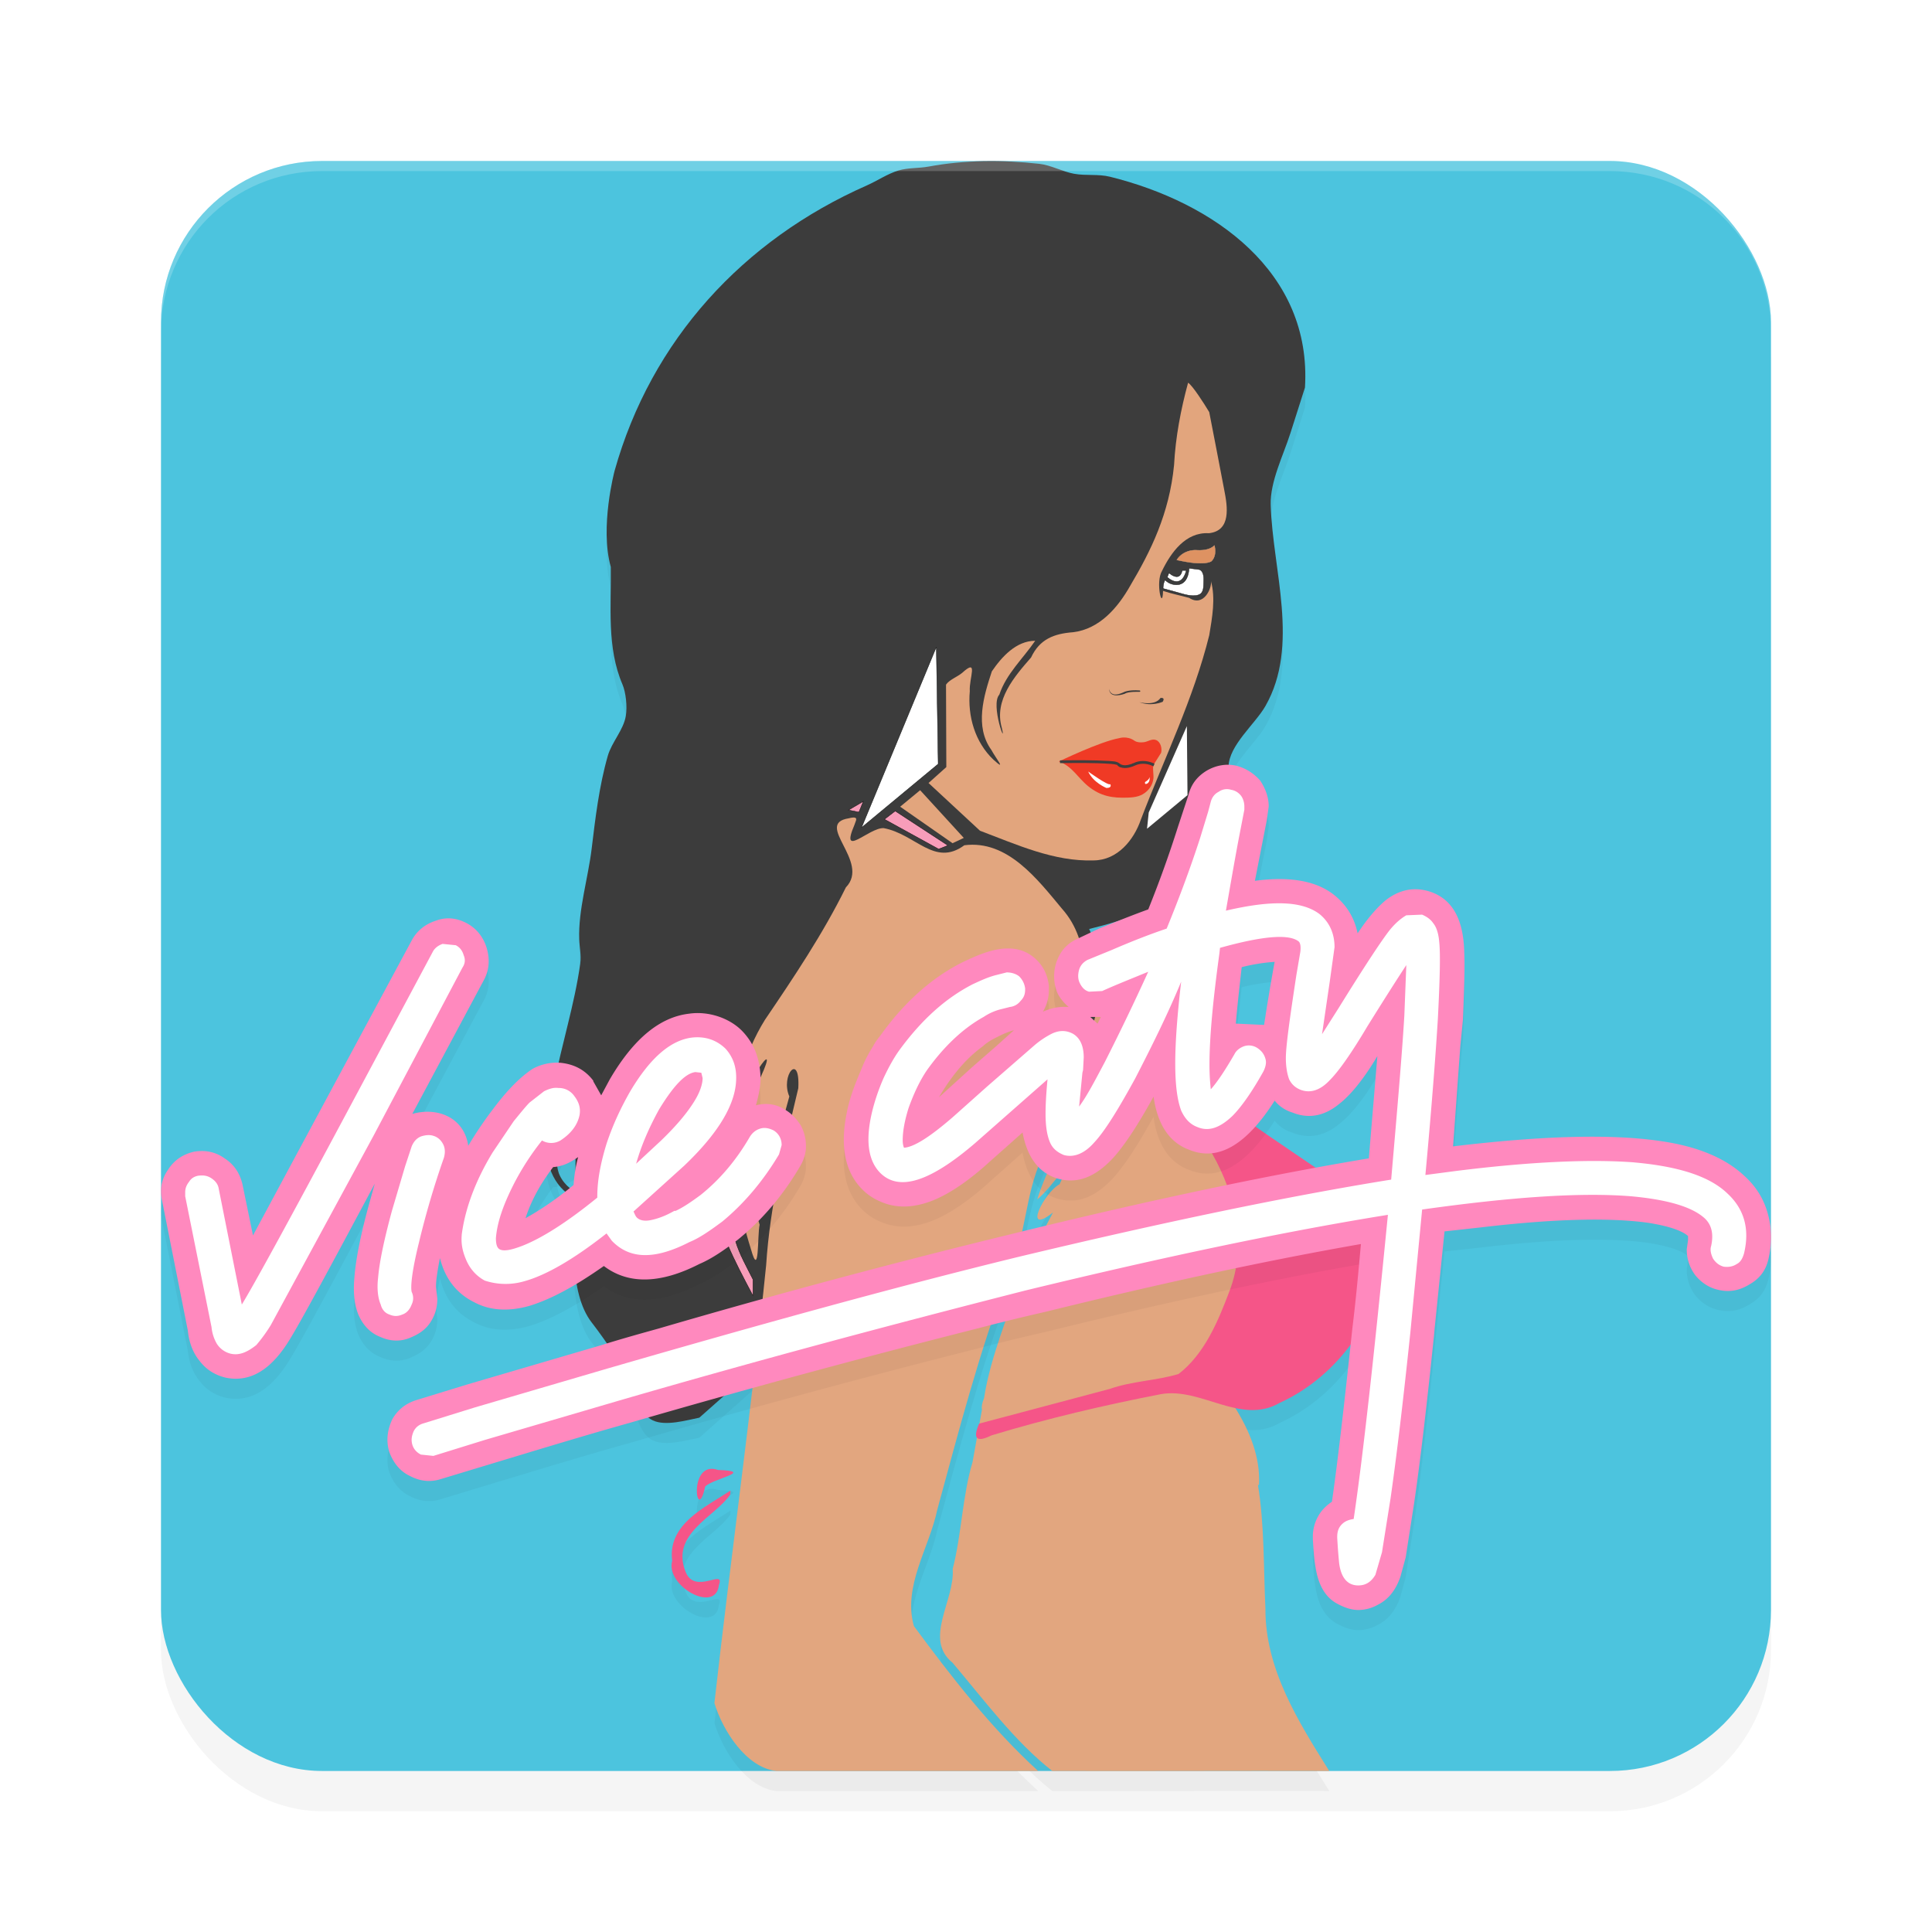 <svg xmlns="http://www.w3.org/2000/svg" width="192" height="192" version="1.1">
 <defs>
  <filter id="filter957" style="color-interpolation-filters:sRGB" width="1.096" height="1.096" x="-.05" y="-.05">
   <feGaussianBlur id="feGaussianBlur959" stdDeviation="3.2"/>
  </filter>
  <filter id="filter979" style="color-interpolation-filters:sRGB" width="1.14" height="1.073" x="-.07" y="-.04">
   <feGaussianBlur id="feGaussianBlur981" stdDeviation="2.435"/>
  </filter>
  <filter id="filter1086" style="color-interpolation-filters:sRGB" width="2.294" height="3.465" x="-.65" y="-1.23">
   <feGaussianBlur id="feGaussianBlur1088" stdDeviation="2.435"/>
  </filter>
 </defs>
 <rect style="opacity:0.2;filter:url(#filter957)" width="159.998" height="159.998" x="16" y="20" rx="16" ry="16"/>
 <rect style="fill:#4cc4de" width="159.998" height="159.998" x="16" y="16" rx="16" ry="16"/>
 <path style="opacity:0.2;filter:url(#filter979)" d="m 97.759,18.009 c -1.844,0.036 -3.674,0.205 -5.477,0.539 -1.01,0.187 -2.015,0.097 -3,0.391 -1.067,0.318 -2.111,1.03 -3.141,1.484 C 73.852,25.849 64.72,35.789 61.079,48.79 c -0.001,0.003 -1.49,5.581 -0.375,9.547 0.053,3.928 -0.413,8.011 1.156,11.664 0.343,0.799 0.491,2.209 0.336,3.141 -0.23,1.395 -1.4,2.606 -1.789,3.961 -0.865,3.019 -1.233,6.15 -1.609,9.258 -0.35,2.887 -1.333,6.068 -1.234,8.961 0.029,0.842 0.218,1.595 0.102,2.437 -0.563,4.054 -1.856,8.04 -2.617,12.07 -0.32,1.694 -0.632,3.409 -0.773,5.133 -0.192,2.385 0.628,4.992 2.852,6.109 -0.155,3.477 -0.605,9.383 1.656,12.32 1.644,2.133 3.129,4.385 4.227,6.851 0.461,1.034 0.764,2.383 1.875,2.906 1.264,0.597 3.345,-0.019 4.617,-0.273 l 5.445,-4.828 c -1.288,11.069 -2.703,22.126 -3.945,33.195 0.825,2.745 3.163,6.413 6.148,6.75 8.674,0.015 17.349,-0.015 26.023,0 -4.663,-4.26 -8.621,-9.352 -12.351,-14.406 -1.104,-3.998 1.527,-7.73 2.328,-11.555 2.128,-7.797 4.157,-15.642 7.023,-23.211 1.786,-3.745 1.658,-7.996 3.352,-11.711 0.781,-2.008 2.054,-3.744 3.227,-5.531 -0.743,3.419 -2.713,6.5 -3.672,9.617 1.518,-1.208 3.919,-5.154 2.227,-1.516 -1.559,0.831 -3.704,5.172 -0.688,2.836 0.01,-0.02 0.028,-0.028 0.039,-0.047 l -1.187,2.273 c -1.226,0.715 -2.132,1.709 -2.008,3.812 -1.181,4.154 -3.001,8.087 -3.664,12.375 -0.221,0.546 -0.265,0.901 -0.211,1.164 l -0.242,1.367 -0.039,0.008 c -0.298,0.685 -0.351,1.112 -0.211,1.336 l -0.445,2.5 c -0.991,3.269 -1.094,7.227 -1.969,10.609 0.229,3.141 -2.93,6.956 -0.016,9.32 3.114,3.673 6.173,7.829 9.914,10.758 9.175,0.026 18.348,-0.026 27.523,0 -3.07,-4.903 -6.38,-10.133 -6.344,-16.148 -0.194,-4.064 -0.086,-8.256 -0.742,-12.289 l 0.102,0.008 c 0.143,-2.545 -0.784,-5.087 -2.367,-7.633 1.488,0.314 2.972,0.329 4.445,-0.531 5.788,-2.64 10,-8.578 10.555,-14.914 0.134,-4.614 -4.6,-6.747 -7.812,-8.992 -4.887,-3.332 -9.849,-6.567 -14.187,-10.617 -0.948,-0.814 -1.813,-1.718 -2.68,-2.617 l 0.461,-0.414 c -1.686,-1.657 -3.601,-3.602 -4.461,-4.758 0,0 -0.309,-3.906 -0.836,-4.773 1.837,-0.447 3.678,-1 5.43,-1.703 1.43,-0.573 2.704,-1.454 4.117,-2.047 1.093,-0.46 2.581,-0.486 3.523,-1.242 0.999,-0.803 0.558,-3.137 0.586,-4.281 0.054,-2.287 0.171,-4.571 0.203,-6.859 0.029,-2.118 2.65,-4.243 3.664,-6.023 3.427,-6.003 0.717,-13.514 0.523,-19.992 -0.068,-2.303 1.257,-4.932 1.953,-7.109 0.484,-1.516 0.969,-3.036 1.453,-4.555 0.704,-11.455 -9.005,-18.377 -19.375,-20.945 -1.176,-0.292 -2.371,-0.077 -3.578,-0.297 -1.136,-0.206 -2.286,-0.856 -3.437,-0.984 -1.84,-0.206 -3.695,-0.302 -5.539,-0.266 z m 14.703,86.78 c 0.307,0.361 0.622,0.719 0.922,1.086 l -0.211,0.406 c -0.327,-0.415 -0.679,-0.813 -1.016,-1.219 z m -55.265,9.242 v 6.422 c 0,0 -4.116,-2.125 0,-6.422 z m 13.187,33.976 c -1.853,0.525 -1.044,5.214 -0.305,1.719 0.717,-0.798 5.045,-1.527 1.273,-1.656 -0.381,-0.131 -0.704,-0.138 -0.969,-0.062 z m 2.211,2.117 c -2.525,1.667 -6.264,3.338 -5.789,6.992 -0.703,2.474 4.334,5.304 4.633,2.398 0.657,-1.694 -2.357,1.005 -3.297,-1.289 -1.563,-3.816 2.931,-5.483 4.43,-7.703 z"/>
 <path style="fill:#3c3c3c" d="m 97.756,16.016 c -1.844,0.036 -3.674,0.206 -5.477,0.539 -1.01,0.187 -2.015,0.097 -3,0.391 -1.067,0.318 -2.111,1.031 -3.141,1.485 C 73.849,23.857 64.718,33.793 61.076,46.794 c -0.001,0.003 -1.49,5.583 -0.375,9.548 0.053,3.928 -0.413,8.013 1.156,11.666 0.343,0.799 0.491,2.21 0.336,3.141 -0.23,1.395 -1.4,2.606 -1.789,3.961 -0.865,3.019 -1.233,6.152 -1.609,9.259 -0.35,2.887 -1.333,6.069 -1.234,8.962 0.029,0.842 0.218,1.595 0.102,2.438 -0.563,4.054 -1.856,8.034 -2.617,12.064 -0.32,1.694 -0.632,3.41 -0.773,5.134 -0.192,2.385 0.628,4.993 2.852,6.11 -0.155,3.477 -0.605,9.385 1.656,12.322 1.644,2.133 3.129,4.386 4.227,6.853 0.461,1.034 0.764,2.383 1.875,2.907 1.264,0.597 3.345,-0.019 4.617,-0.273 l 44.031,-39.037 c -1.686,-1.657 -3.601,-3.595 -4.461,-4.751 0,0 -0.309,-3.906 -0.836,-4.774 1.837,-0.447 3.678,-1 5.43,-1.703 1.43,-0.573 2.704,-1.455 4.117,-2.047 1.093,-0.46 2.581,-0.487 3.523,-1.242 0.999,-0.803 0.558,-3.137 0.586,-4.282 0.054,-2.287 0.171,-4.572 0.203,-6.86 0.029,-2.118 2.65,-4.244 3.664,-6.024 3.427,-6.003 0.717,-13.517 0.523,-19.995 -0.068,-2.303 1.257,-4.925 1.953,-7.103 0.484,-1.516 0.969,-3.037 1.453,-4.555 0.704,-11.455 -9.005,-18.381 -19.375,-20.948 -1.176,-0.292 -2.371,-0.077 -3.578,-0.297 -1.136,-0.206 -2.286,-0.856 -3.437,-0.985 -1.84,-0.206 -3.695,-0.302 -5.539,-0.266 z M 57.194,112.038 v 6.423 c 0,0 -4.116,-2.126 0,-6.423 z"/>
 <path style="fill:#e2a67f" d="m 84.928,81.252 c -0.113,-0.019 -0.294,-0.002 -0.578,0.07 -3.511,0.547 2.188,4.319 -0.289,6.868 -2.275,4.613 -5.168,8.921 -8.047,13.166 -4.229,6.809 -3.717,15.43 -1.383,22.792 0.849,3.037 0.621,-1.322 0.859,-2.438 -1.108,-3.663 -2.249,-7.508 -1.547,-11.408 -0.348,-2.12 3.823,-7.967 1.625,-3.204 -1.343,3.934 -1.153,8.338 0.18,12.244 0.64,-3.52 1.782,-6.943 2.695,-10.376 -0.91,-2.095 1.09,-4.471 0.891,-0.82 -1.377,5.803 -2.813,11.616 -3.195,17.588 -1.478,14.531 -3.513,29.005 -5.141,43.514 0.825,2.745 3.163,6.414 6.148,6.751 8.674,0.015 17.349,-0.015 26.023,0 -4.663,-4.26 -8.621,-9.354 -12.351,-14.408 -1.104,-3.998 1.527,-7.732 2.328,-11.556 2.128,-7.797 4.157,-15.638 7.023,-23.206 1.786,-3.745 1.658,-7.998 3.352,-11.713 0.781,-2.008 2.054,-3.745 3.227,-5.532 -0.743,3.419 -2.713,6.501 -3.672,9.619 1.518,-1.208 3.919,-5.155 2.227,-1.516 -1.559,0.831 -3.704,5.172 -0.687,2.836 0.01,-0.02 0.028,-0.028 0.039,-0.047 l -1.187,2.274 c -1.226,0.715 -2.132,1.709 -2.008,3.813 -1.181,4.154 -3.001,8.089 -3.664,12.377 -0.221,0.546 -0.265,0.902 -0.211,1.164 l -0.937,5.212 c -0.991,3.269 -1.094,7.221 -1.969,10.603 0.229,3.141 -2.93,6.957 -0.016,9.322 3.114,3.673 6.173,7.831 9.914,10.759 9.175,0.026 18.348,-0.026 27.523,0 -3.07,-4.903 -6.38,-10.136 -6.344,-16.151 -0.194,-4.064 -0.086,-8.25 -0.742,-12.283 l 0.102,0.008 c 0.149,-2.657 -0.841,-5.313 -2.555,-7.97 l 10.375,-16.807 -19.359,-19.292 -0.406,0.781 c -1.289,-1.636 -2.65,-3.212 -4.141,-4.657 0.038,2.226 -2.622,7.978 -1.664,2.844 0.471,-4.103 1.187,-8.772 -1.82,-12.158 -2.438,-2.92 -5.41,-6.869 -9.711,-6.313 -2.974,2.183 -4.827,-1.105 -8.016,-1.703 -1.46,-0.069 -4.374,3.116 -2.906,-0.32 0.069,-0.277 0.355,-0.669 0.016,-0.727 z"/>
 <path style="fill:#f55588" d="m 109.232,98.278 c -0.294,1.262 1.237,1.895 1.806,2.859 3.691,4.107 6.978,8.574 9.437,13.534 2.337,4.098 3.448,9.107 1.711,13.635 -1.133,2.997 -2.471,6.241 -5.064,8.241 -2.227,0.668 -4.624,0.699 -6.849,1.486 l -12.97,3.446 c -0.659,1.513 -0.249,1.903 1.229,1.168 5.525,-1.675 11.157,-2.991 16.819,-4.095 4.029,-0.719 7.956,3.123 11.845,0.852 5.788,-2.64 10.005,-8.578 10.559,-14.913 0.134,-4.614 -4.601,-6.744 -7.813,-8.989 -4.887,-3.332 -9.848,-6.572 -14.187,-10.623 -2.35,-2.016 -4.337,-4.414 -6.521,-6.602 z M 71.35,146.082 c -3.048,-1.049 -2.118,5.651 -1.273,1.656 0.717,-0.798 5.045,-1.527 1.273,-1.656 z m 1.242,2.055 c -2.525,1.667 -6.266,3.332 -5.79,6.986 -0.703,2.474 4.341,5.304 4.64,2.398 0.657,-1.694 -2.358,1.009 -3.297,-1.286 -1.563,-3.816 2.924,-5.485 4.423,-7.705 l 0.024,-0.394 z"/>
 <path style="fill:#e2a57d" d="m 92.278,77.815 5.112,4.742 c 3.632,1.367 7.346,3.084 11.307,2.95 2.347,-0.022 3.984,-2.011 4.686,-4.069 2.32,-6.08 5.222,-11.977 6.792,-18.314 0.288,-1.754 0.643,-3.64 0.169,-5.376 0.12,0.642 -0.703,2.627 -2.162,1.67 -0.864,-0.24 -1.752,-0.408 -2.601,-0.695 -0.049,2.087 -0.778,-0.862 -0.101,-1.986 0.903,-1.854 2.358,-3.879 4.66,-3.747 2.235,-0.245 1.845,-2.657 1.534,-4.249 -0.506,-2.594 -0.984,-5.2 -1.501,-7.786 -0.536,-0.893 -1.66,-2.64 -2.101,-2.922 -0.73,2.678 -1.247,5.404 -1.394,8.178 -0.475,4.848 -2.305,8.534 -4.36,12.004 -1.225,2.168 -3.035,4.291 -5.664,4.613 -1.923,0.145 -3.333,0.694 -4.189,2.515 -1.66,1.902 -3.695,4.242 -2.909,6.973 0.516,2.142 -1.152,-2.29 -0.244,-3.281 0.689,-2.077 2.359,-3.586 3.564,-5.354 -1.885,-2.48e-4 -3.328,1.599 -4.307,3.038 -0.817,2.464 -1.725,5.492 -0.047,7.809 0.393,0.76 1.61,2.243 0.206,0.97 -1.837,-1.745 -2.576,-4.322 -2.35,-6.803 -0.089,-1.322 0.915,-3.351 -0.762,-1.824 -0.495,0.41 -1.265,0.673 -1.601,1.168 l 0.03,8.193 -1.766,1.581"/>
 <path style="fill:#f89dba" d="m 72.746,106.815 c 0.227,0.257 -0.331,1.621 -0.494,3.51 -0.111,1.297 -0.273,2.581 -0.304,3.888 -0.078,3.088 0.252,6.182 1.153,9.145 0.405,1.333 1.111,2.557 1.731,3.795 v 1.613 c -1.848,-3.485 -3.62,-6.796 -4.177,-10.765 -0.184,-1.305 -0.25,-2.627 -0.209,-3.943 0.076,-2.436 1.163,-5.933 2.3,-7.243"/>
 <path style="fill:#040606" d="m 72.746,106.815 -0.014,0.011 0.05,0.203 c 0,0.5 -0.411,1.715 -0.547,3.294 -0.112,1.297 -0.273,2.581 -0.306,3.889 -0.007,0.285 -0.011,0.572 -0.011,0.857 0,2.804 0.347,5.603 1.165,8.294 0.406,1.334 1.114,2.559 1.733,3.798 l 0.015,-0.008 h -0.017 v 1.613 h 0.017 l 0.015,-0.007 c -1.848,-3.487 -3.619,-6.795 -4.175,-10.761 -0.148,-1.056 -0.22,-2.125 -0.22,-3.192 0,-0.249 0.004,-0.498 0.011,-0.747 0.076,-2.433 1.164,-5.93 2.296,-7.234 l -0.012,-0.011 -0.014,0.011 0.014,-0.011 -0.014,-0.011 c -1.14,1.318 -2.227,4.813 -2.304,7.254 -0.008,0.249 -0.011,0.498 -0.011,0.749 0,1.069 0.072,2.139 0.22,3.197 0.558,3.973 2.332,7.285 4.18,10.77 l 0.033,-0.008 v -1.613 -0.004 l -0.003,-0.003 c -0.62,-1.24 -1.326,-2.464 -1.73,-3.794 -0.818,-2.687 -1.164,-5.481 -1.164,-8.283 0,-0.285 0.004,-0.572 0.011,-0.857 0.033,-1.305 0.194,-2.588 0.306,-3.887 0.134,-1.577 0.547,-2.784 0.547,-3.297 l -0.058,-0.226 -0.012,-0.015 -0.014,0.015 0.014,0.011"/>
 <path style="fill:#f89dba" d="m 87.897,81.42 5.386,2.961 0.916,-0.363 -5.233,-3.42 -1.07,0.822"/>
 <path style="fill:#040606" d="m 87.897,81.42 -0.008,0.015 5.393,2.965 0.924,-0.367 0.03,-0.012 -5.271,-3.444 -1.1,0.846 0.024,0.012 0.008,-0.015 0.01,0.014 1.06,-0.815 5.195,3.395 -0.879,0.349 -5.378,-2.958 -0.008,0.015 0.01,0.014 -0.01,-0.014"/>
 <path style="fill:#f89dba" d="m 85.356,80.712 0.439,-1.069 -1.471,0.86 1.032,0.209"/>
 <path style="fill:#040606" d="m 85.356,80.712 0.015,0.007 0.44,-1.07 0.019,-0.047 -1.556,0.909 1.077,0.217 0.014,0.003 0.006,-0.012 -0.015,-0.007 0.003,-0.017 -0.987,-0.201 1.387,-0.811 -0.419,1.023 0.017,0.006 0.003,-0.017 -0.003,0.017"/>
 <path style="fill:#ffffff" d="m 85.615,82.249 7.623,-6.323 -0.185,-11.621 -7.437,17.944"/>
 <path style="fill:#040606" d="m 85.615,82.249 0.011,0.012 7.63,-6.327 -0.187,-11.631 -0.033,-0.006 -7.436,17.944 0.026,0.019 -0.011,-0.012 0.017,0.006 7.404,-17.867 0.184,11.53 -7.616,6.317 0.011,0.014 0.017,0.006 -0.017,-0.006"/>
 <path style="fill:#e2a57d" d="m 89.457,80.17 1.985,-1.64 4.337,4.741 -1.115,0.527 -5.206,-3.628"/>
 <path style="fill:#f03a25" d="m 105.23,75.677 c 0,0 4.09,-1.984 6.012,-2.324 0,0 0.775,-0.248 1.486,0.248 0,0 0.28,0.248 0.96,0.155 0.403,-0.054 0.797,-0.374 1.203,-0.212 0.458,0.184 0.608,0.831 0.502,1.265 l -0.743,1.178 c -0.141,0.226 0.021,1.051 -0.025,1.386 -0.069,0.497 -0.27,0.89 -0.631,1.237 -0.538,0.518 -1.156,0.626 -1.877,0.655 -1.56,0.064 -2.731,-0.129 -3.973,-1.131 -1.035,-0.837 -1.594,-1.997 -2.915,-2.457"/>
 <path style="fill:#ffffff" d="m 108.141,76.672 c 0,0 1.998,1.449 2.195,1.254 0,0 0.235,0.382 -0.382,0.382 0,0 -1.302,-0.519 -1.813,-1.636"/>
 <path style="fill:#ffffff" d="m 113.798,77.714 c 0,0 -0.093,0.313 0.212,0.154 0.304,-0.158 0.239,-0.657 0.239,-0.657 0,0 0.008,0.241 -0.451,0.504"/>
 <path style="fill:#de9262" d="m 116.947,55.645 c 0,0 0.534,-0.972 1.893,-0.972 0,0 1.226,0.158 1.845,-0.461 0,0 0.304,0.959 -0.291,1.554 0,0 -0.606,0.533 -3.447,-0.122"/>
 <path style="fill:#e2a57d" d="m 116.947,55.645 c 0.089,-0.067 0.168,-0.235 0.275,-0.318 0.42,-0.428 1.024,-0.643 1.618,-0.637 0.069,0.005 0.302,0.027 0.43,0.017 0.506,-0.014 1.052,-0.118 1.427,-0.484 -0.06,-0.001 0.039,0.188 0.028,0.26 0.065,0.444 -0.01,0.944 -0.342,1.271 -0.027,0.03 -0.24,0.118 -0.339,0.13 -0.624,0.126 -1.268,0.058 -1.893,-0.026 -0.403,-0.059 -0.803,-0.139 -1.201,-0.23 -0.032,0.052 0.09,0.047 0.167,0.073 0.826,0.176 1.67,0.325 2.517,0.276 0.263,-0.025 0.545,-0.051 0.772,-0.198 0.367,-0.362 0.429,-0.923 0.335,-1.408 -0.024,-0.063 -0.021,-0.274 -0.106,-0.134 -0.381,0.338 -0.912,0.427 -1.406,0.436 -0.232,0.005 -0.464,-0.039 -0.695,-8.04e-4 -0.646,0.068 -1.274,0.421 -1.614,0.984 0.018,0.003 0.024,0.014 0.026,-0.011"/>
 <path style="fill:#ffffff" d="m 115.588,58.486 c 0.429,0.123 0.861,0.238 1.293,0.352 0.667,0.176 1.531,0.514 2.216,0.284 0.552,-0.185 0.505,-0.803 0.523,-1.275 0.017,-0.417 0.033,-1.037 -0.415,-1.242 l -1.044,-0.136 c 0,0 0.012,1.35 -0.923,1.604 0,0 -0.789,0.231 -1.456,-0.437 0,0 -0.194,0.291 -0.194,0.85"/>
 <path style="fill:#040606" d="m 115.588,58.486 -0.006,0.018 c 0.43,0.123 0.862,0.237 1.294,0.35 0.507,0.134 1.128,0.363 1.702,0.363 0.181,0 0.357,-0.024 0.523,-0.079 0.567,-0.192 0.518,-0.822 0.534,-1.291 l 0.007,-0.255 c 0,-0.382 -0.057,-0.829 -0.432,-1.002 l -0.001,-0.001 -1.046,-0.136 -0.019,-0.003 v 0.019 0.003 c 0,0.065 -0.015,1.344 -0.911,1.583 -0.001,0.001 -0.13,0.039 -0.329,0.039 -0.289,0 -0.72,-0.079 -1.111,-0.471 l -0.015,-0.015 -0.011,0.018 c -0.001,0.003 -0.197,0.296 -0.197,0.86 v 0.014 l 0.012,0.004 0.006,-0.018 h 0.017 c 0,-0.555 0.192,-0.839 0.191,-0.84 l -0.014,-0.01 -0.012,0.012 c 0.397,0.399 0.84,0.48 1.135,0.48 0.203,0 0.338,-0.039 0.339,-0.039 0.927,-0.256 0.934,-1.552 0.936,-1.618 v -0.001 l -0.018,-0.001 -0.001,0.018 1.044,0.136 0.001,-0.018 -0.007,0.015 c 0.353,0.161 0.411,0.591 0.411,0.972 l -0.007,0.253 c -0.017,0.478 0.028,1.081 -0.511,1.261 -0.162,0.054 -0.334,0.076 -0.512,0.076 -0.565,0 -1.185,-0.227 -1.693,-0.361 -0.433,-0.113 -0.864,-0.228 -1.294,-0.352 l -0.004,0.017 h 0.017 -0.017"/>
 <path style="fill:#ffffff" d="m 116.17,56.931 c 0,0 1.067,0.995 1.311,-0.242 h 0.412 c 0,0 -0.364,1.943 -1.893,0.681 l 0.17,-0.439"/>
 <path style="fill:#040606" d="m 116.17,56.931 -0.012,0.012 c 0.001,0.001 0.407,0.382 0.786,0.383 0.238,0.001 0.461,-0.156 0.554,-0.635 l -0.017,-0.003 v 0.017 h 0.412 v -0.017 l -0.017,-0.004 c -0.001,0.001 -0.21,1.099 -0.951,1.093 -0.241,0 -0.543,-0.113 -0.915,-0.422 l -0.011,0.014 0.015,0.006 0.17,-0.437 -0.015,-0.007 -0.012,0.012 0.012,-0.012 -0.017,-0.006 -0.17,0.437 -0.004,0.012 0.01,0.008 c 0.376,0.31 0.685,0.429 0.937,0.429 0.779,-0.004 0.983,-1.121 0.984,-1.121 l 0.004,-0.021 h -0.433 -0.014 l -0.003,0.014 c -0.094,0.472 -0.3,0.606 -0.52,0.608 -0.357,0.001 -0.761,-0.374 -0.763,-0.374 l -0.018,-0.017 -0.01,0.024 0.017,0.006"/>
 <path style="fill:#3c3c3c" d="m 110.221,68.4 c 0,0 0.012,1.062 1.427,0.403 0,0 0.451,-0.28 1.634,-0.184 0,0 0.111,0.1 -0.037,0.134 0,0 -1.121,-0.048 -1.45,0.184 0,0 -1.585,0.621 -1.574,-0.537"/>
 <path style="fill:#3c3c3c" d="m 113.221,69.779 c 0,0 1.524,0.426 2.109,-0.414 0,0 0.501,-0.098 0.22,0.376 0,0 -1.097,0.512 -2.329,0.037"/>
 <path style="fill:#ffffff" d="m 113.99,82.36 4.023,-3.341 -0.064,-6.856 -3.789,8.58 -0.17,1.617"/>
 <path style="fill:#3f3f3f" d="m 105.342,75.839 c 1.692,-0.012 3.387,-0.043 5.076,0.076 0.195,0.025 0.396,0.035 0.583,0.098 0.051,-0.074 -0.061,0.036 0.075,-0.083 -0.19,0.025 0.101,0.302 0.283,0.324 0.544,0.188 1.113,-0.028 1.612,-0.25 0.539,-0.185 1.147,-0.111 1.647,0.152 0.06,-0.13 0.215,-0.296 -0.03,-0.321 -0.617,-0.274 -1.361,-0.295 -1.967,0.018 0.119,0.265 0.044,-0.137 -0.114,0.045 -0.402,0.148 -0.939,0.27 -1.289,-0.054 -0.283,-0.211 -0.663,-0.181 -0.999,-0.221 -1.625,-0.094 -3.254,-0.075 -4.881,-0.059 0.001,0.092 0.003,0.185 0.004,0.277"/>
 <path style="opacity:0.2;fill-rule:evenodd;filter:url(#filter1086)" d="m 121.391,78.048 c -0.507,0.082 -1.003,0.267 -1.461,0.531 -0.982,0.594 -1.566,1.389 -1.828,2.445 l -1.047,3.164 a 111.86,112.855 0 0 1 -2.945,8.187 c -1.636,0.593 -3.271,1.254 -4.906,1.914 l -2.094,0.984 c -1.047,0.462 -1.702,1.193 -2.094,2.25 a 4.318,4.356 0 0 0 0.07,3.164 c 0.262,0.528 0.652,0.995 1.109,1.391 -0.85,-0.065 -1.632,0.065 -2.547,0.461 a 4.119,4.156 0 0 0 0.586,-2.18 v -0.398 c -0.13,-1.122 -0.586,-2.047 -1.437,-2.773 -0.85,-0.726 -1.834,-0.988 -2.945,-0.922 -1.244,0.065 -2.615,0.597 -4.25,1.391 -3.009,1.518 -5.762,3.958 -8.117,7.258 -0.262,0.329 -0.522,0.66 -0.719,1.055 a 12.554,12.666 0 0 0 -1.18,2.312 c -0.654,1.518 -1.175,2.903 -1.437,4.289 -0.719,3.498 -0.131,6.136 1.766,7.851 0.654,0.594 1.439,0.986 2.289,1.25 1.374,0.396 2.813,0.267 4.383,-0.328 1.701,-0.66 3.664,-1.975 5.758,-3.891 l 3.273,-2.906 c 0.46,2.441 1.567,3.962 3.398,4.555 1.961,0.594 3.735,-0.065 5.5,-1.914 1.114,-1.188 2.482,-3.233 4.117,-6.203 0.392,2.773 1.568,4.549 3.531,5.273 2.878,1.188 5.695,-0.46 8.508,-4.883 0.458,0.594 1.111,0.989 1.766,1.187 1.636,0.66 3.209,0.328 4.648,-0.859 1.112,-0.858 2.415,-2.44 3.789,-4.75 l -0.844,10.164 c -9.945,1.65 -21.857,4.156 -35.531,7.523 a 800.925,808.048 0 0 0 -35,9.375 c -1.898,0.529 -3.791,1.053 -5.687,1.648 l -13.281,3.898 -5.172,1.578 c -1.047,0.329 -1.891,0.995 -2.414,1.984 -0.458,1.056 -0.592,2.042 -0.266,3.164 0.393,1.056 1.05,1.92 2.031,2.383 0.981,0.528 2.024,0.659 3.07,0.328 l 5.234,-1.586 c 4.383,-1.32 8.898,-2.703 13.609,-4.023 a 1030.361,1039.524 0 0 1 34.539,-9.375 205.239,207.064 0 0 1 6.742,-1.648 c 11.774,-2.904 22.242,-5.149 31.336,-6.734 -0.262,2.97 -0.526,5.743 -0.852,8.383 -0.786,7.393 -1.442,13.134 -2.031,17.226 -0.588,0.396 -1.039,0.859 -1.367,1.453 a 4.072,4.108 0 0 0 -0.523,2.047 v 0.195 c 0.066,1.122 0.128,2.047 0.258,2.773 0.262,1.716 0.917,2.965 2.094,3.625 0.72,0.397 1.437,0.664 2.156,0.664 0.72,0 1.379,-0.2 1.969,-0.531 1.045,-0.528 1.761,-1.445 2.219,-2.766 l 0.523,-1.922 0.852,-5.477 c 0.588,-4.027 1.241,-9.568 1.961,-16.562 l 0.07,-0.727 0.977,-9.641 3.602,-0.391 c 7.262,-0.858 12.757,-0.997 16.617,-0.469 2.091,0.33 3.397,0.793 3.984,1.32 v 0.398 l -0.125,0.922 c 0,0.924 0.264,1.787 0.852,2.578 0.59,0.726 1.372,1.255 2.289,1.453 1.112,0.264 2.091,0.063 3.07,-0.531 1.047,-0.594 1.636,-1.385 1.898,-2.508 0.394,-1.65 0.329,-3.169 -0.062,-4.555 -0.394,-1.452 -1.181,-2.702 -2.359,-3.758 -1.833,-1.716 -4.576,-2.91 -8.305,-3.437 -4.906,-0.727 -11.778,-0.525 -20.609,0.531 l 0.727,-9.961 0.258,-2.641 c 0.13,-3.168 0.198,-5.344 0.133,-6.664 -0.066,-3.3 -1.179,-5.352 -3.469,-6.078 -1.504,-0.462 -2.947,-0.196 -4.32,0.859 -0.72,0.594 -1.5,1.452 -2.352,2.641 l -0.461,0.664 c -0.328,-1.583 -1.108,-2.838 -2.352,-3.828 -1.766,-1.387 -4.384,-1.852 -7.851,-1.391 l 1.18,-6 0.195,-1.391 c 0,-0.924 -0.329,-1.779 -0.852,-2.57 -0.656,-0.726 -1.374,-1.189 -2.289,-1.453 -0.524,-0.132 -1.047,-0.153 -1.555,-0.07 z M 44.892,93.282 c -0.515,-0.05 -1.039,0.013 -1.562,0.211 -1.047,0.329 -1.898,0.995 -2.422,1.984 l -11.125,20.656 -4.641,8.641 -1.047,-5.078 c -0.262,-1.122 -0.849,-1.984 -1.766,-2.578 -0.915,-0.66 -1.966,-0.855 -3.078,-0.656 -1.113,0.264 -1.958,0.856 -2.547,1.781 -0.654,0.924 -0.855,1.98 -0.594,3.102 l 2.555,12.875 c 0.131,1.253 0.526,2.238 1.18,3.031 0.654,0.858 1.501,1.384 2.547,1.648 2.487,0.529 4.65,-0.789 6.547,-4.023 1.047,-1.716 3.79,-6.801 8.305,-15.25 l -0.586,2.117 c -0.851,3.102 -1.306,5.475 -1.437,7.258 -0.131,1.453 -0.001,2.643 0.391,3.633 0.458,1.057 1.179,1.847 2.227,2.242 1.046,0.462 2.09,0.462 3.07,0 0.785,-0.33 1.441,-0.79 1.898,-1.516 0.458,-0.726 0.656,-1.454 0.656,-2.312 l -0.133,-1.125 v -0.125 c 0,-0.528 0.13,-1.454 0.391,-2.773 0.524,2.113 1.703,3.564 3.469,4.422 1.505,0.791 3.336,0.922 5.43,0.328 2.16,-0.66 4.578,-1.981 7.391,-3.961 2.421,1.848 5.624,1.783 9.484,-0.195 1.244,-0.528 2.493,-1.39 3.867,-2.445 2.354,-1.914 4.448,-4.354 6.148,-7.258 a 4.057,4.093 0 0 0 0.586,-1.781 v -0.266 c -4e-6,-0.726 -0.196,-1.453 -0.523,-2.047 -0.392,-0.594 -0.854,-1.119 -1.508,-1.516 -0.915,-0.594 -1.89,-0.725 -2.937,-0.461 0.261,-0.923 0.453,-1.854 0.453,-2.711 v -0.062 c -0.066,-1.913 -0.654,-3.367 -1.766,-4.555 -1.308,-1.386 -3.464,-2.046 -5.297,-1.781 -2.944,0.329 -5.566,2.505 -7.922,6.531 l -0.844,1.586 -0.789,-1.391 v -0.062 c -0.851,-1.122 -1.965,-1.649 -3.273,-1.781 a 5.102,5.147 0 0 0 -2.742,0.594 c -1.505,0.989 -2.812,2.505 -3.859,3.891 a 37.705,38.04 0 0 0 -2.555,3.766 c -0.392,-2.772 -3.01,-3.89 -5.562,-3.164 l 7.133,-13.336 c 0.523,-0.99 0.593,-2.041 0.266,-3.164 -0.327,-1.055 -0.987,-1.918 -1.969,-2.445 -0.49,-0.264 -0.993,-0.427 -1.508,-0.477 z m 81.78,4.305 a 204.945,206.767 0 0 0 -1.047,6.273 l -2.812,-0.133 c 0.132,-1.518 0.326,-3.372 0.586,-5.617 a 18.635,18.8 0 0 1 3.273,-0.523 z m -18.32,5.477 h 1.047 l -0.328,0.664 z m -7.586,1.32 -1.766,1.586 -2.422,2.109 -3.273,2.977 c 1.177,-1.981 2.551,-3.766 4.383,-5.086 0.262,-0.263 0.595,-0.466 0.922,-0.664 0.654,-0.329 1.371,-0.724 2.156,-0.922 z m -43.304,12.609 c -0.261,0.925 -0.395,1.849 -0.461,2.773 -1.832,1.518 -3.466,2.571 -4.773,3.297 0.523,-1.65 1.433,-3.363 2.742,-5.078 0.981,-0.066 1.707,-0.463 2.492,-0.992 z"/>
 <path style="fill:#ff89be;fill-rule:evenodd" d="m 145.122,103.968 0.262,-2.64 c 0.13,-3.168 0.196,-5.346 0.13,-6.666 -0.066,-3.3 -1.177,-5.346 -3.467,-6.072 -1.504,-0.462 -2.943,-0.197 -4.317,0.858 -0.72,0.594 -1.506,1.452 -2.357,2.641 l -0.456,0.66 c -0.328,-1.583 -1.114,-2.837 -2.357,-3.827 -1.766,-1.387 -4.382,-1.849 -7.849,-1.387 l 1.177,-6.006 0.196,-1.386 c 0,-0.924 -0.328,-1.783 -0.85,-2.574 -0.656,-0.726 -1.374,-1.188 -2.289,-1.452 -1.047,-0.264 -2.095,-0.066 -3.011,0.462 -0.982,0.594 -1.569,1.386 -1.831,2.442 l -1.045,3.166 a 111.86,112.855 0 0 1 -2.945,8.186 c -1.636,0.593 -3.271,1.254 -4.906,1.914 l -2.093,0.99 c -1.047,0.462 -1.701,1.188 -2.093,2.244 a 4.318,4.356 0 0 0 0.066,3.168 c 0.262,0.528 0.654,0.99 1.112,1.386 -0.85,-0.065 -1.636,0.066 -2.551,0.462 a 4.119,4.156 0 0 0 0.588,-2.177 v -0.397 c -0.13,-1.122 -0.588,-2.046 -1.439,-2.772 -0.85,-0.726 -1.831,-0.99 -2.943,-0.924 -1.244,0.065 -2.617,0.593 -4.252,1.386 -3.009,1.518 -5.757,3.959 -8.111,7.259 -0.262,0.329 -0.523,0.661 -0.72,1.055 a 12.554,12.666 0 0 0 -1.177,2.31 c -0.654,1.518 -1.177,2.904 -1.439,4.29 -0.719,3.498 -0.13,6.138 1.767,7.853 0.654,0.594 1.439,0.99 2.289,1.255 1.374,0.396 2.814,0.264 4.383,-0.33 1.701,-0.66 3.663,-1.979 5.756,-3.894 l 3.271,-2.904 c 0.46,2.441 1.571,3.961 3.403,4.553 1.961,0.594 3.729,-0.065 5.494,-1.914 1.114,-1.188 2.487,-3.235 4.122,-6.205 0.392,2.773 1.569,4.554 3.533,5.279 2.878,1.188 5.692,-0.462 8.505,-4.884 0.458,0.594 1.112,0.989 1.766,1.188 1.636,0.66 3.205,0.329 4.644,-0.858 1.112,-0.858 2.421,-2.442 3.795,-4.753 l -0.85,10.164 c -9.945,1.65 -21.851,4.158 -35.525,7.525 a 800.925,808.048 0 0 0 -35,9.371 c -1.898,0.529 -3.795,1.055 -5.692,1.651 l -13.281,3.894 -5.167,1.584 c -1.047,0.329 -1.898,0.99 -2.421,1.98 -0.458,1.056 -0.589,2.046 -0.262,3.168 0.393,1.056 1.046,1.915 2.028,2.377 0.981,0.528 2.028,0.66 3.074,0.329 l 5.234,-1.584 c 4.383,-1.32 8.896,-2.706 13.608,-4.026 a 1030.361,1039.524 0 0 1 34.541,-9.372 205.239,207.064 0 0 1 6.74,-1.65 c 11.774,-2.904 22.243,-5.147 31.336,-6.733 -0.262,2.97 -0.524,5.742 -0.85,8.382 -0.786,7.393 -1.439,13.134 -2.029,17.227 -0.588,0.396 -1.045,0.858 -1.374,1.452 a 4.072,4.108 0 0 0 -0.524,2.045 v 0.198 c 0.066,1.122 0.132,2.046 0.262,2.772 0.262,1.716 0.916,2.97 2.093,3.63 0.72,0.397 1.439,0.661 2.159,0.661 0.72,0 1.374,-0.197 1.963,-0.529 1.045,-0.528 1.766,-1.451 2.223,-2.772 l 0.524,-1.915 0.852,-5.478 c 0.588,-4.027 1.242,-9.572 1.961,-16.566 l 0.066,-0.727 0.982,-9.636 3.597,-0.397 c 7.262,-0.858 12.758,-0.99 16.618,-0.462 2.091,0.33 3.4,0.792 3.988,1.32 v 0.397 l -0.13,0.924 c 0,0.924 0.262,1.783 0.85,2.574 0.59,0.726 1.374,1.254 2.291,1.452 1.112,0.264 2.093,0.065 3.073,-0.529 1.047,-0.594 1.636,-1.386 1.898,-2.509 0.394,-1.65 0.328,-3.168 -0.064,-4.553 -0.394,-1.452 -1.177,-2.707 -2.355,-3.762 -1.833,-1.716 -4.581,-2.904 -8.309,-3.432 -4.906,-0.727 -11.776,-0.529 -20.607,0.528 z M 57.459,114.991 c -0.261,0.925 -0.392,1.849 -0.458,2.773 -1.832,1.518 -3.468,2.574 -4.775,3.3 0.523,-1.65 1.438,-3.367 2.747,-5.082 0.981,-0.066 1.7,-0.462 2.485,-0.99 z M 29.786,114.133 40.907,93.475 c 0.524,-0.989 1.374,-1.65 2.421,-1.98 1.046,-0.397 2.093,-0.264 3.074,0.264 0.982,0.528 1.636,1.386 1.962,2.441 0.328,1.123 0.262,2.177 -0.261,3.168 L 40.973,110.701 c 2.552,-0.726 5.168,0.396 5.56,3.168 a 37.705,38.04 0 0 1 2.551,-3.763 c 1.047,-1.386 2.355,-2.904 3.86,-3.894 a 5.102,5.147 0 0 1 2.747,-0.595 c 1.308,0.132 2.42,0.661 3.271,1.783 v 0.066 l 0.785,1.386 0.851,-1.584 c 2.355,-4.026 4.972,-6.204 7.916,-6.533 1.832,-0.264 3.991,0.397 5.299,1.783 1.112,1.188 1.701,2.641 1.767,4.553 v 0.066 c 0,0.857 -0.197,1.783 -0.458,2.706 1.047,-0.264 2.028,-0.132 2.943,0.462 0.654,0.397 1.113,0.924 1.505,1.518 0.328,0.594 0.524,1.32 0.524,2.046 v 0.263 a 4.057,4.093 0 0 1 -0.589,1.784 c -1.7,2.904 -3.795,5.346 -6.149,7.259 -1.374,1.055 -2.616,1.915 -3.86,2.442 -3.86,1.979 -7.065,2.045 -9.486,0.197 -2.813,1.98 -5.233,3.3 -7.393,3.959 -2.093,0.594 -3.925,0.462 -5.429,-0.329 -1.766,-0.858 -2.943,-2.309 -3.467,-4.422 -0.261,1.32 -0.392,2.245 -0.392,2.773 v 0.132 l 0.131,1.122 c 0,0.858 -0.197,1.584 -0.654,2.31 -0.458,0.726 -1.113,1.188 -1.898,1.518 -0.981,0.462 -2.028,0.462 -3.074,0 -1.047,-0.396 -1.767,-1.188 -2.224,-2.244 -0.392,-0.989 -0.523,-2.177 -0.392,-3.63 0.131,-1.783 0.589,-4.158 1.439,-7.26 l 0.589,-2.112 c -4.514,8.449 -7.262,13.531 -8.309,15.246 -1.897,3.235 -4.056,4.554 -6.542,4.026 -1.046,-0.264 -1.898,-0.792 -2.552,-1.65 -0.654,-0.793 -1.046,-1.783 -1.177,-3.035 L 16.113,119.345 c -0.261,-1.122 -0.066,-2.177 0.589,-3.101 0.589,-0.925 1.439,-1.518 2.552,-1.783 1.112,-0.198 2.159,0 3.074,0.66 0.916,0.594 1.505,1.452 1.767,2.574 l 1.046,5.083 z m 69.211,-10.164 -2.419,2.112 -3.272,2.971 c 1.177,-1.981 2.552,-3.763 4.383,-5.083 0.262,-0.263 0.59,-0.462 0.916,-0.66 0.654,-0.329 1.374,-0.726 2.159,-0.924 z m 26.627,-2.112 -2.813,-0.132 c 0.132,-1.518 0.328,-3.366 0.588,-5.611 a 18.635,18.8 0 0 1 3.273,-0.527 204.945,206.767 0 0 0 -1.047,6.27 z m -16.225,-0.792 -0.326,0.66 -0.72,-0.66 z"/>
 <path style="fill:#ffffff;fill-rule:evenodd" d="m 73.161,107.136 v -0.066 c 0,-1.188 -0.392,-2.112 -1.046,-2.838 l -0.064,-0.065 c -0.916,-0.858 -2.028,-1.188 -3.272,-1.055 -2.158,0.264 -4.187,2.046 -6.149,5.346 -0.982,1.716 -1.767,3.433 -2.355,5.214 -0.589,1.915 -0.916,3.631 -0.916,5.214 v 0.132 c -3.075,2.509 -5.626,4.093 -7.524,4.818 -1.046,0.397 -1.767,0.529 -2.159,0.33 -0.261,-0.132 -0.393,-0.463 -0.393,-1.122 0.131,-1.651 0.785,-3.433 1.832,-5.479 a 25.689,25.917 0 0 1 2.748,-4.225 1.834,1.851 0 0 0 1.831,0 c 1.112,-0.726 1.701,-1.583 1.898,-2.508 0.13,-0.727 -0.066,-1.32 -0.523,-1.915 a 1.865,1.882 0 0 0 -1.57,-0.793 c -0.459,-0.065 -0.916,0.066 -1.439,0.329 l -1.439,1.123 c -0.392,0.397 -0.916,1.055 -1.569,1.848 l -2.093,3.102 c -1.767,2.904 -2.747,5.676 -3.075,8.185 v 0.066 c -0.066,0.791 0.066,1.518 0.393,2.309 0.392,0.99 1.046,1.716 1.898,2.178 a 6.669,6.728 0 0 0 3.925,0.065 c 2.159,-0.594 4.906,-2.178 8.177,-4.753 l 0.523,0.726 c 1.767,1.848 4.252,1.915 7.719,0.132 0.982,-0.396 2.028,-1.123 3.271,-2.046 2.159,-1.783 4.056,-4.025 5.627,-6.665 l 0.262,-0.925 c 0,-0.594 -0.262,-1.123 -0.786,-1.451 -0.392,-0.197 -0.851,-0.33 -1.308,-0.197 -0.458,0.131 -0.785,0.396 -1.047,0.791 -1.374,2.376 -3.009,4.29 -4.905,5.809 -0.982,0.725 -1.767,1.254 -2.486,1.583 H 67.014 c -0.916,0.529 -1.701,0.792 -2.355,0.924 -0.654,0.132 -1.112,0 -1.374,-0.264 -0.131,-0.131 -0.196,-0.329 -0.327,-0.593 l 5.037,-4.554 c 3.464,-3.299 5.165,-6.204 5.165,-8.711 z m 89.232,8.383 c 4.449,0.397 7.524,1.386 9.291,3.102 1.636,1.518 2.223,3.498 1.636,5.939 -0.132,0.462 -0.328,0.858 -0.72,1.056 -0.394,0.263 -0.852,0.329 -1.309,0.263 -0.458,-0.132 -0.784,-0.396 -1.045,-0.792 -0.196,-0.397 -0.328,-0.858 -0.196,-1.255 0.26,-1.187 0.064,-2.111 -0.656,-2.772 -1.242,-1.122 -3.663,-1.848 -7.325,-2.178 -4.972,-0.396 -11.841,0.066 -20.739,1.32 l -1.177,12.277 c -0.72,6.864 -1.374,12.342 -1.963,16.434 l -0.85,5.346 -0.654,2.243 c -0.392,0.661 -0.916,1.056 -1.701,1.056 -1.045,0 -1.701,-0.726 -1.898,-2.178 a 53.311,53.785 0 0 1 -0.196,-2.574 v -0.066 c 0,-0.528 0.13,-0.924 0.458,-1.254 0.328,-0.33 0.72,-0.462 1.177,-0.529 0.916,-6.138 2.027,-16.237 3.403,-30.229 -9.878,1.583 -21.916,4.092 -36.046,7.524 -12.429,3.168 -25.906,6.733 -40.43,10.956 l -13.28,3.894 -5.103,1.583 -1.243,-0.131 c -0.392,-0.198 -0.72,-0.529 -0.851,-0.99 -0.13,-0.462 -0.066,-0.858 0.131,-1.32 0.197,-0.397 0.523,-0.661 0.981,-0.792 l 5.103,-1.584 13.281,-3.894 c 14.588,-4.224 28.13,-7.986 40.559,-11.023 14.589,-3.498 26.953,-6.072 37.222,-7.723 0.656,-7.524 1.112,-12.935 1.309,-16.302 l 0.196,-5.016 c -0.786,1.188 -2.093,3.235 -3.86,6.072 -1.569,2.641 -2.813,4.422 -3.729,5.346 -0.982,1.055 -1.963,1.32 -2.877,0.989 -0.524,-0.197 -0.917,-0.528 -1.177,-1.055 -0.198,-0.528 -0.328,-1.254 -0.328,-2.111 0,-1.189 0.392,-3.961 1.045,-8.251 l 0.394,-2.309 c 0.066,-0.529 0,-0.924 -0.198,-1.056 -0.98,-0.725 -3.531,-0.528 -7.784,0.661 l -0.066,0.594 c -0.654,4.753 -0.982,8.382 -0.982,11.023 0,0.99 0.066,1.848 0.132,2.441 0.654,-0.726 1.437,-1.915 2.355,-3.498 0.196,-0.397 0.588,-0.661 0.98,-0.793 a 1.548,1.562 0 0 1 1.309,0.198 c 0.392,0.263 0.654,0.594 0.784,1.055 0.132,0.396 0,0.857 -0.196,1.255 -1.177,2.111 -2.223,3.563 -3.073,4.421 -1.244,1.188 -2.355,1.583 -3.469,1.122 -0.72,-0.263 -1.244,-0.792 -1.636,-1.65 -0.392,-1.055 -0.588,-2.574 -0.588,-4.685 0,-2.046 0.196,-4.753 0.588,-8.119 -1.307,3.168 -2.877,6.337 -4.579,9.637 -1.701,3.102 -3.009,5.214 -4.057,6.337 -0.982,1.122 -2.027,1.518 -3.009,1.254 -0.654,-0.264 -1.177,-0.661 -1.439,-1.386 -0.262,-0.661 -0.392,-1.584 -0.392,-2.706 0,-0.925 0.064,-2.046 0.196,-3.433 l -7.195,6.337 c -4.384,3.763 -7.459,4.818 -9.356,3.035 -1.243,-1.188 -1.57,-3.168 -0.916,-6.006 0.262,-1.122 0.655,-2.31 1.177,-3.498 0.523,-1.123 1.047,-2.046 1.57,-2.773 2.224,-3.035 4.579,-5.148 7.262,-6.534 0.85,-0.397 1.569,-0.726 2.353,-0.924 l 1.047,-0.264 c 0.458,0 0.916,0.132 1.244,0.397 0.326,0.329 0.524,0.726 0.588,1.188 v 0.132 c 0,0.462 -0.13,0.792 -0.458,1.122 a 1.535,1.549 0 0 1 -1.045,0.594 l -0.786,0.198 a 5.493,5.542 0 0 0 -1.831,0.792 c -2.027,1.123 -3.926,2.904 -5.626,5.279 -0.72,1.055 -1.308,2.31 -1.832,3.762 -0.392,1.255 -0.589,2.31 -0.589,3.235 0,0.329 0.064,0.594 0.131,0.726 0.981,-0.065 2.551,-1.055 4.841,-3.035 l 3.403,-3.036 4.774,-4.157 a 8.82,8.898 0 0 1 1.701,-1.123 c 0.72,-0.329 1.374,-0.329 2.027,0 0.72,0.397 1.114,1.188 1.114,2.376 l -0.066,1.254 -0.066,0.264 -0.328,3.367 c 0.786,-1.055 1.571,-2.575 2.553,-4.422 a 231.555,233.615 0 0 0 4.317,-8.976 c -1.766,0.726 -3.271,1.32 -4.579,1.915 l -1.309,0.065 c -0.458,-0.132 -0.72,-0.462 -0.916,-0.858 -0.196,-0.396 -0.196,-0.857 -0.066,-1.32 0.132,-0.462 0.46,-0.791 0.852,-0.989 l 2.419,-0.99 c 1.833,-0.792 3.665,-1.518 5.43,-2.112 1.244,-3.035 2.355,-6.006 3.337,-9.042 l 0.786,-2.574 0.262,-0.99 c 0.13,-0.462 0.392,-0.792 0.784,-0.99 a 1.402,1.415 0 0 1 1.244,-0.197 c 0.392,0.065 0.72,0.264 0.982,0.594 0.196,0.264 0.326,0.66 0.326,1.055 v 0.329 l -0.588,3.035 c -0.458,2.442 -0.85,4.753 -1.244,6.996 4.514,-1.055 7.524,-0.99 9.291,0.329 0.98,0.793 1.504,1.915 1.504,3.301 l -0.458,3.299 -0.784,5.346 1.634,-2.574 c 2.617,-4.224 4.319,-6.798 5.104,-7.788 0.588,-0.726 1.177,-1.188 1.636,-1.452 l 1.569,-0.065 c 0.458,0.197 0.85,0.462 1.112,0.858 0.328,0.396 0.524,1.055 0.59,1.848 0.13,1.188 0.066,3.696 -0.132,7.591 -0.196,3.233 -0.588,8.514 -1.242,15.576 l 3.009,-0.396 c 7.392,-0.925 13.346,-1.189 17.728,-0.858 z m -92.698,-8.911 0.13,0.529 c 0,0.594 -0.261,1.386 -0.785,2.244 -0.72,1.188 -1.832,2.509 -3.336,3.959 l -2.486,2.31 c 0.523,-1.849 1.308,-3.631 2.29,-5.413 1.374,-2.244 2.552,-3.563 3.598,-3.695 z m -28.785,7.325 -0.654,1.981 -1.308,4.421 c -0.786,2.904 -1.243,5.082 -1.375,6.666 -0.13,1.122 0,2.045 0.262,2.641 0.131,0.528 0.458,0.857 0.851,0.989 0.458,0.198 0.851,0.198 1.308,0 0.392,-0.132 0.72,-0.462 0.916,-0.989 a 1.385,1.397 0 0 0 0,-1.255 c -0.13,-0.594 0.066,-2.244 0.72,-4.884 a 84.044,84.792 0 0 1 2.486,-8.448 c 0.131,-0.462 0.131,-0.925 -0.066,-1.32 -0.197,-0.397 -0.523,-0.726 -0.981,-0.858 -0.393,-0.132 -0.851,-0.065 -1.243,0.065 -0.459,0.199 -0.721,0.529 -0.917,0.99 z m 4.383,-19.998 c 0.392,0.198 0.654,0.529 0.785,0.99 0.197,0.462 0.131,0.858 -0.131,1.254 l -8.831,16.699 -10.206,18.811 a 15.358,15.495 0 0 1 -1.439,1.981 c -0.916,0.725 -1.701,1.054 -2.552,0.857 a 2.268,2.289 0 0 1 -1.374,-0.99 4.009,4.044 0 0 1 -0.523,-1.65 l -2.617,-13.002 v -0.396 c 0,-0.397 0.131,-0.726 0.393,-1.055 0.196,-0.33 0.523,-0.529 0.916,-0.594 0.523,-0.066 0.916,0 1.308,0.263 0.392,0.265 0.654,0.594 0.72,1.055 l 2.29,11.485 c 1.177,-1.915 4.645,-8.251 10.468,-19.141 l 8.505,-15.905 c 0.197,-0.397 0.589,-0.661 0.982,-0.793 z"/>
 <path style="opacity:0.2;fill:#ffffff" d="M 32.002 16.002 C 23.138 16.002 16.002 23.138 16.002 32.002 L 16.002 33.002 C 16.002 24.138 23.138 17.002 32.002 17.002 L 160 17.002 C 168.864 17.002 176 24.138 176 33.002 L 176 32.002 C 176 23.138 168.864 16.002 160 16.002 L 32.002 16.002 z"/>
</svg>

